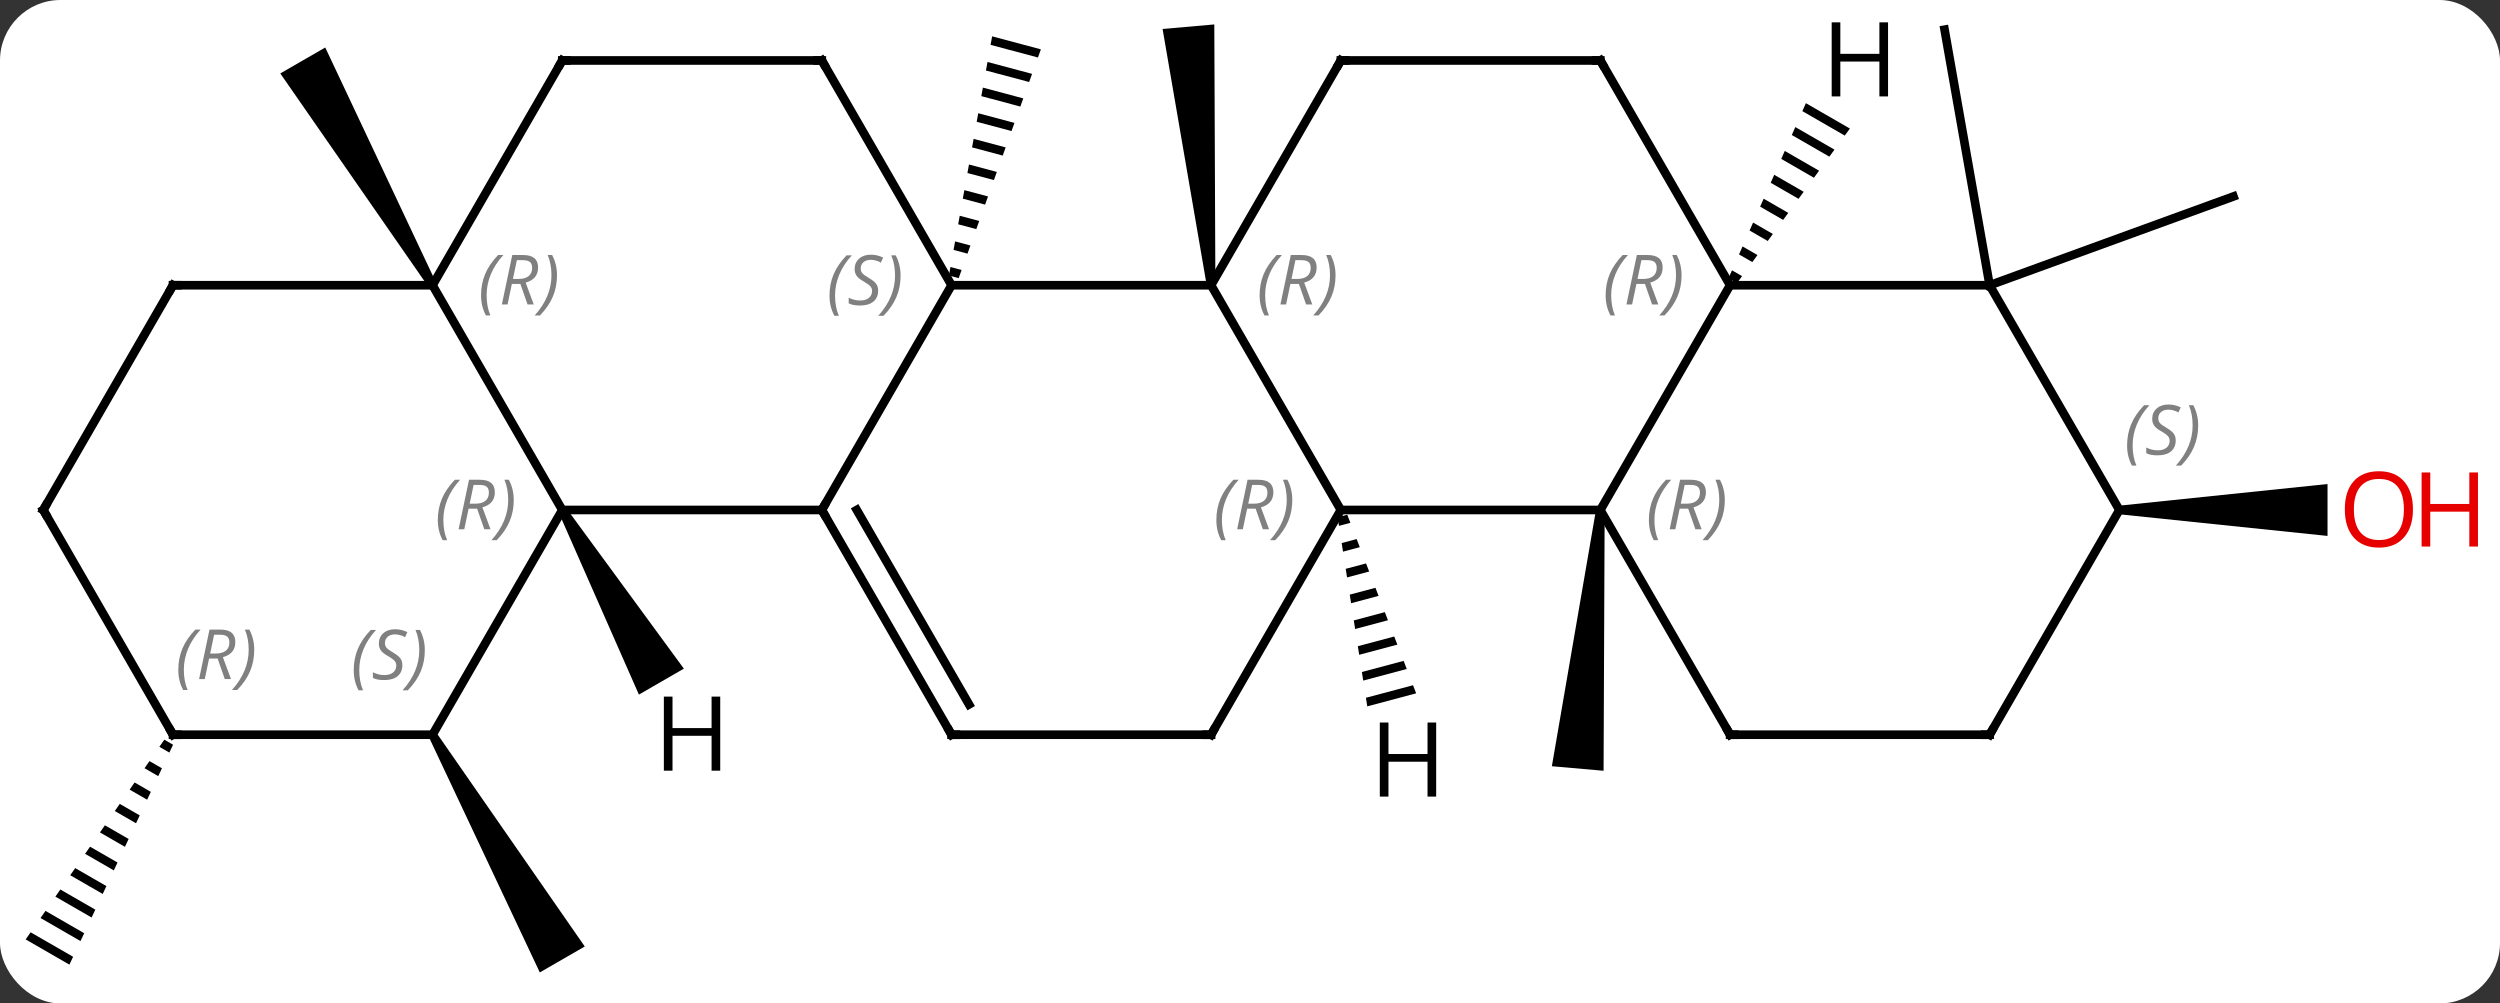 <svg width="289" viewBox="0 0 289 116" style="fill-opacity:1; color-rendering:auto; color-interpolation:auto; text-rendering:auto; stroke:black; stroke-linecap:square; stroke-miterlimit:10; shape-rendering:auto; stroke-opacity:1; fill:black; stroke-dasharray:none; font-weight:normal; stroke-width:1; font-family:'Open Sans'; font-style:normal; stroke-linejoin:miter; font-size:12; stroke-dashoffset:0; image-rendering:auto;" height="116" class="cas-substance-image" xmlns:xlink="http://www.w3.org/1999/xlink" xmlns="http://www.w3.org/2000/svg"><rect x="0" y="0" width="289" height="116" fill="#333333" stroke="none"/><svg class="cas-substance-single-component"><rect y="0" x="0" width="289" stroke="none" ry="7" rx="7" height="116" fill="white" class="cas-substance-group"/><svg y="0" x="0" width="289" viewBox="0 0 289 116" style="fill:black;" height="116" class="cas-substance-single-component-image"><svg><g><g transform="translate(140,57)" style="text-rendering:geometricPrecision; color-rendering:optimizeQuality; color-interpolation:linearRGB; stroke-linecap:butt; image-rendering:optimizeQuality;"><path style="stroke:none;" d="M0.498 -24.071 L-0.498 -23.983 L-5.605 -53.651 L0.373 -54.175 Z"/><path style="stroke:none;" d="M-25.311 -52.8 L-25.49 -51.812 L-25.49 -51.812 L-20.014 -50.351 L-20.014 -50.351 L-19.674 -51.295 L-19.674 -51.295 L-25.311 -52.8 ZM-25.846 -49.837 L-26.025 -48.849 L-26.025 -48.849 L-21.032 -47.517 L-21.032 -47.517 L-20.692 -48.461 L-20.692 -48.461 L-25.846 -49.837 ZM-26.381 -46.873 L-26.56 -45.886 L-26.56 -45.886 L-22.05 -44.682 L-22.05 -44.682 L-21.711 -45.627 L-21.711 -45.627 L-26.381 -46.873 ZM-26.916 -43.91 L-27.095 -42.923 L-27.095 -42.923 L-23.068 -41.848 L-23.068 -41.848 L-22.729 -42.793 L-22.729 -42.793 L-26.916 -43.91 ZM-27.451 -40.947 L-27.63 -39.96 L-24.086 -39.014 L-23.747 -39.959 L-23.747 -39.959 L-27.451 -40.947 ZM-27.986 -37.984 L-28.165 -36.997 L-28.165 -36.997 L-25.105 -36.18 L-24.765 -37.125 L-27.986 -37.984 ZM-28.521 -35.021 L-28.7 -34.034 L-28.7 -34.034 L-26.123 -33.346 L-26.123 -33.346 L-25.783 -34.291 L-25.783 -34.291 L-28.521 -35.021 ZM-29.056 -32.058 L-29.235 -31.071 L-29.235 -31.071 L-27.141 -30.512 L-27.141 -30.512 L-26.801 -31.457 L-26.801 -31.457 L-29.056 -32.058 ZM-29.591 -29.095 L-29.77 -28.108 L-29.77 -28.108 L-28.159 -27.678 L-28.159 -27.678 L-27.82 -28.622 L-27.82 -28.622 L-29.591 -29.095 ZM-30.126 -26.132 L-30.305 -25.145 L-30.305 -25.145 L-29.177 -24.844 L-29.177 -24.844 L-28.838 -25.788 L-28.838 -25.788 L-30.126 -26.132 Z"/><path style="stroke:none;" d="M44.502 1.909 L45.498 1.997 L45.373 32.101 L39.395 31.577 Z"/><path style="stroke:none;" d="M-89.567 -24.277 L-90.433 -23.777 L-107.598 -48.51 L-102.402 -51.51 Z"/><path style="stroke:none;" d="M-90.433 28.183 L-89.567 27.683 L-72.402 52.413 L-77.598 55.413 Z"/><line y2="-24.027" y1="-53.571" x2="90" x1="84.792" style="fill:none;"/><line y2="-24.027" y1="-34.29" x2="90" x1="118.191" style="fill:none;"/><path style="stroke:none;" d="M-121.005 28.508 L-121.578 29.332 L-120.423 29.998 L-119.995 29.09 L-119.995 29.09 L-121.005 28.508 ZM-122.722 30.982 L-123.295 31.806 L-121.707 32.722 L-121.278 31.814 L-122.722 30.982 ZM-124.44 33.455 L-125.012 34.28 L-122.99 35.446 L-122.99 35.446 L-122.562 34.538 L-122.562 34.538 L-124.44 33.455 ZM-126.157 35.929 L-126.729 36.754 L-126.729 36.754 L-124.274 38.17 L-123.846 37.262 L-123.846 37.262 L-126.157 35.929 ZM-127.874 38.403 L-128.446 39.228 L-125.558 40.893 L-125.13 39.986 L-127.874 38.403 ZM-129.591 40.877 L-130.163 41.702 L-126.842 43.617 L-126.414 42.709 L-126.414 42.709 L-129.591 40.877 ZM-131.308 43.351 L-131.881 44.176 L-128.126 46.341 L-127.698 45.433 L-127.698 45.433 L-131.308 43.351 ZM-133.025 45.825 L-133.598 46.65 L-133.598 46.65 L-129.41 49.065 L-128.982 48.157 L-128.982 48.157 L-133.025 45.825 ZM-134.742 48.299 L-135.315 49.123 L-130.694 51.788 L-130.266 50.88 L-134.742 48.299 ZM-136.46 50.773 L-137.032 51.597 L-137.032 51.597 L-131.977 54.512 L-131.977 54.512 L-131.549 53.604 L-136.46 50.773 Z"/><path style="stroke:none;" d="M105 2.453 L105 1.453 L129.062 -1.047 L129.062 4.953 Z"/><line y2="-24.027" y1="-24.027" x2="-30" x1="0" style="fill:none;"/><line y2="1.953" y1="-24.027" x2="15" x1="0" style="fill:none;"/><line y2="-50.01" y1="-24.027" x2="15" x1="0" style="fill:none;"/><line y2="1.953" y1="-24.027" x2="-45" x1="-30" style="fill:none;"/><line y2="-50.01" y1="-24.027" x2="-45" x1="-30" style="fill:none;"/><line y2="1.953" y1="1.953" x2="45" x1="15" style="fill:none;"/><line y2="27.933" y1="1.953" x2="0" x1="15" style="fill:none;"/><line y2="-50.01" y1="-50.01" x2="45" x1="15" style="fill:none;"/><line y2="1.953" y1="1.953" x2="-75" x1="-45" style="fill:none;"/><line y2="27.933" y1="1.953" x2="-30" x1="-45" style="fill:none;"/><line y2="24.433" y1="1.953" x2="-27.979" x1="-40.959" style="fill:none;"/><line y2="-50.01" y1="-50.01" x2="-75" x1="-45" style="fill:none;"/><line y2="-24.027" y1="1.953" x2="60" x1="45" style="fill:none;"/><line y2="27.933" y1="1.953" x2="60" x1="45" style="fill:none;"/><line y2="27.933" y1="27.933" x2="-30" x1="0" style="fill:none;"/><line y2="-24.027" y1="-50.01" x2="60" x1="45" style="fill:none;"/><line y2="-24.027" y1="1.953" x2="-90" x1="-75" style="fill:none;"/><line y2="27.933" y1="1.953" x2="-90" x1="-75" style="fill:none;"/><line y2="-24.027" y1="-50.01" x2="-90" x1="-75" style="fill:none;"/><line y2="-24.027" y1="-24.027" x2="90" x1="60" style="fill:none;"/><line y2="27.933" y1="27.933" x2="90" x1="60" style="fill:none;"/><line y2="-24.027" y1="-24.027" x2="-120" x1="-90" style="fill:none;"/><line y2="27.933" y1="27.933" x2="-120" x1="-90" style="fill:none;"/><line y2="1.953" y1="-24.027" x2="105" x1="90" style="fill:none;"/><line y2="1.953" y1="27.933" x2="105" x1="90" style="fill:none;"/><line y2="1.953" y1="-24.027" x2="-135" x1="-120" style="fill:none;"/><line y2="1.953" y1="27.933" x2="-135" x1="-120" style="fill:none;"/><path style="stroke:none;" d="M15.743 2.499 L14.629 2.796 L14.629 2.796 L14.785 3.79 L16.105 3.437 L15.743 2.499 ZM16.829 5.315 L15.096 5.777 L15.252 6.771 L17.191 6.253 L17.191 6.253 L16.829 5.315 ZM17.915 8.131 L15.564 8.758 L15.72 9.752 L15.72 9.752 L18.277 9.069 L17.915 8.131 ZM19.001 10.947 L16.031 11.739 L16.031 11.739 L16.187 12.733 L19.363 11.886 L19.001 10.947 ZM20.087 13.763 L16.498 14.72 L16.498 14.72 L16.654 15.714 L16.654 15.714 L20.449 14.701 L20.449 14.701 L20.087 13.763 ZM21.173 16.579 L16.966 17.701 L16.966 17.701 L17.122 18.695 L17.122 18.695 L21.535 17.518 L21.535 17.518 L21.173 16.579 ZM22.259 19.395 L17.433 20.683 L17.433 20.683 L17.589 21.676 L17.589 21.676 L22.621 20.334 L22.621 20.334 L22.259 19.395 ZM23.345 22.211 L17.901 23.664 L17.901 23.664 L18.056 24.657 L18.056 24.657 L23.707 23.15 L23.707 23.15 L23.345 22.211 Z"/><path style="stroke:none;" d="M-75.433 2.203 L-74.567 1.703 L-60.946 20.295 L-66.142 23.295 Z"/><path style="stroke:none;" d="M68.76 -45.073 L68.353 -44.153 L73.253 -41.327 L73.847 -42.139 L73.847 -42.139 L68.76 -45.073 ZM67.54 -42.312 L67.133 -41.392 L71.473 -38.89 L72.066 -39.702 L67.54 -42.312 ZM66.319 -39.552 L65.913 -38.632 L65.913 -38.632 L69.692 -36.452 L70.286 -37.265 L66.319 -39.552 ZM65.099 -36.792 L64.692 -35.871 L67.912 -34.015 L67.912 -34.015 L68.505 -34.828 L65.099 -36.792 ZM63.879 -34.031 L63.472 -33.111 L66.131 -31.578 L66.131 -31.578 L66.725 -32.39 L66.725 -32.39 L63.879 -34.031 ZM62.659 -31.271 L62.252 -30.351 L64.351 -29.14 L64.944 -29.953 L64.944 -29.953 L62.659 -31.271 ZM61.438 -28.511 L61.032 -27.59 L62.571 -26.703 L63.164 -27.516 L63.164 -27.516 L61.438 -28.511 ZM60.218 -25.75 L59.812 -24.83 L59.812 -24.83 L60.79 -24.266 L61.384 -25.078 L60.218 -25.75 Z"/></g><g transform="translate(140,57)" style="fill:rgb(230,0,0); text-rendering:geometricPrecision; color-rendering:optimizeQuality; image-rendering:optimizeQuality; font-family:'Open Sans'; stroke:rgb(230,0,0); color-interpolation:linearRGB;"><path style="stroke:none;" d="M138.938 1.883 Q138.938 3.945 137.898 5.125 Q136.859 6.305 135.016 6.305 Q133.125 6.305 132.094 5.141 Q131.062 3.976 131.062 1.867 Q131.062 -0.227 132.094 -1.375 Q133.125 -2.524 135.016 -2.524 Q136.875 -2.524 137.906 -1.352 Q138.938 -0.18 138.938 1.883 ZM132.109 1.883 Q132.109 3.617 132.852 4.523 Q133.594 5.43 135.016 5.43 Q136.438 5.43 137.164 4.531 Q137.891 3.633 137.891 1.883 Q137.891 0.148 137.164 -0.742 Q136.438 -1.633 135.016 -1.633 Q133.594 -1.633 132.852 -0.735 Q132.109 0.164 132.109 1.883 Z"/><path style="stroke:none;" d="M146.453 6.18 L145.453 6.18 L145.453 2.148 L140.938 2.148 L140.938 6.18 L139.938 6.18 L139.938 -2.383 L140.938 -2.383 L140.938 1.258 L145.453 1.258 L145.453 -2.383 L146.453 -2.383 L146.453 6.18 Z"/></g><g transform="translate(140,57)" style="font-size:8.4px; fill:gray; text-rendering:geometricPrecision; image-rendering:optimizeQuality; color-rendering:optimizeQuality; font-family:'Open Sans'; font-style:italic; stroke:gray; color-interpolation:linearRGB;"><path style="stroke:none;" d="M5.611 -22.863 Q5.611 -24.191 6.08 -25.316 Q6.549 -26.441 7.58 -27.519 L8.19 -27.519 Q7.221 -26.457 6.736 -25.285 Q6.252 -24.113 6.252 -22.879 Q6.252 -21.551 6.689 -20.535 L6.174 -20.535 Q5.611 -21.566 5.611 -22.863 ZM9.171 -24.176 L8.671 -21.801 L8.015 -21.801 L9.218 -27.519 L10.468 -27.519 Q12.203 -27.519 12.203 -26.082 Q12.203 -24.723 10.765 -24.332 L11.703 -21.801 L10.984 -21.801 L10.156 -24.176 L9.171 -24.176 ZM9.749 -26.926 Q9.359 -25.004 9.296 -24.754 L9.953 -24.754 Q10.703 -24.754 11.109 -25.082 Q11.515 -25.41 11.515 -26.035 Q11.515 -26.504 11.257 -26.715 Q10.999 -26.926 10.406 -26.926 L9.749 -26.926 ZM14.389 -25.176 Q14.389 -23.848 13.912 -22.715 Q13.435 -21.582 12.42 -20.535 L11.81 -20.535 Q13.748 -22.691 13.748 -25.176 Q13.748 -26.504 13.31 -27.519 L13.826 -27.519 Q14.389 -26.457 14.389 -25.176 Z"/><path style="stroke:none;" d="M-44.108 -22.824 Q-44.108 -24.152 -43.64 -25.277 Q-43.171 -26.402 -42.14 -27.48 L-41.53 -27.48 Q-42.499 -26.418 -42.983 -25.246 Q-43.468 -24.074 -43.468 -22.84 Q-43.468 -21.512 -43.03 -20.496 L-43.546 -20.496 Q-44.108 -21.527 -44.108 -22.824 ZM-38.486 -23.418 Q-38.486 -22.59 -39.033 -22.137 Q-39.58 -21.683 -40.58 -21.683 Q-40.986 -21.683 -41.298 -21.738 Q-41.611 -21.793 -41.892 -21.933 L-41.892 -22.59 Q-41.267 -22.262 -40.564 -22.262 Q-39.939 -22.262 -39.564 -22.558 Q-39.189 -22.855 -39.189 -23.371 Q-39.189 -23.683 -39.392 -23.91 Q-39.595 -24.137 -40.158 -24.465 Q-40.752 -24.793 -40.978 -25.121 Q-41.205 -25.449 -41.205 -25.902 Q-41.205 -26.637 -40.689 -27.098 Q-40.173 -27.558 -39.33 -27.558 Q-38.955 -27.558 -38.619 -27.48 Q-38.283 -27.402 -37.908 -27.23 L-38.173 -26.637 Q-38.423 -26.793 -38.744 -26.879 Q-39.064 -26.965 -39.33 -26.965 Q-39.861 -26.965 -40.181 -26.691 Q-40.502 -26.418 -40.502 -25.949 Q-40.502 -25.746 -40.431 -25.598 Q-40.361 -25.449 -40.22 -25.316 Q-40.08 -25.183 -39.658 -24.933 Q-39.095 -24.59 -38.892 -24.394 Q-38.689 -24.199 -38.587 -23.965 Q-38.486 -23.73 -38.486 -23.418 ZM-35.892 -25.137 Q-35.892 -23.808 -36.368 -22.676 Q-36.845 -21.543 -37.86 -20.496 L-38.47 -20.496 Q-36.532 -22.652 -36.532 -25.137 Q-36.532 -26.465 -36.97 -27.48 L-36.454 -27.48 Q-35.892 -26.418 -35.892 -25.137 Z"/><path style="stroke:none;" d="M0.611 3.117 Q0.611 1.789 1.08 0.664 Q1.549 -0.461 2.58 -1.539 L3.189 -1.539 Q2.221 -0.477 1.736 0.695 Q1.252 1.867 1.252 3.101 Q1.252 4.43 1.69 5.445 L1.174 5.445 Q0.611 4.414 0.611 3.117 ZM4.171 1.805 L3.671 4.18 L3.015 4.18 L4.218 -1.539 L5.468 -1.539 Q7.203 -1.539 7.203 -0.102 Q7.203 1.258 5.765 1.648 L6.703 4.18 L5.984 4.18 L5.156 1.805 L4.171 1.805 ZM4.75 -0.945 Q4.359 0.976 4.296 1.226 L4.953 1.226 Q5.703 1.226 6.109 0.898 Q6.515 0.57 6.515 -0.055 Q6.515 -0.524 6.257 -0.735 Q6 -0.945 5.406 -0.945 L4.75 -0.945 ZM9.389 0.805 Q9.389 2.133 8.912 3.265 Q8.435 4.398 7.42 5.445 L6.811 5.445 Q8.748 3.289 8.748 0.805 Q8.748 -0.524 8.31 -1.539 L8.826 -1.539 Q9.389 -0.477 9.389 0.805 Z"/></g><g transform="translate(140,57)" style="stroke-linecap:butt; font-size:8.4px; text-rendering:geometricPrecision; image-rendering:optimizeQuality; color-rendering:optimizeQuality; font-family:'Open Sans'; font-style:italic; color-interpolation:linearRGB; stroke-miterlimit:5;"><path style="fill:none;" d="M14.75 -49.577 L15 -50.01 L15.5 -50.01"/><path style="fill:none;" d="M-44.75 2.386 L-45 1.953 L-44.75 1.52"/><path style="fill:none;" d="M-44.75 -49.577 L-45 -50.01 L-45.5 -50.01"/><path style="fill:gray; stroke:none;" d="M50.611 3.117 Q50.611 1.789 51.08 0.664 Q51.549 -0.461 52.58 -1.539 L53.19 -1.539 Q52.221 -0.477 51.736 0.695 Q51.252 1.867 51.252 3.101 Q51.252 4.43 51.69 5.445 L51.174 5.445 Q50.611 4.414 50.611 3.117 ZM54.171 1.805 L53.671 4.18 L53.015 4.18 L54.218 -1.539 L55.468 -1.539 Q57.203 -1.539 57.203 -0.102 Q57.203 1.258 55.765 1.648 L56.703 4.18 L55.984 4.18 L55.156 1.805 L54.171 1.805 ZM54.749 -0.945 Q54.359 0.976 54.296 1.226 L54.953 1.226 Q55.703 1.226 56.109 0.898 Q56.515 0.57 56.515 -0.055 Q56.515 -0.524 56.257 -0.735 Q55.999 -0.945 55.406 -0.945 L54.749 -0.945 ZM59.389 0.805 Q59.389 2.133 58.912 3.265 Q58.435 4.398 57.42 5.445 L56.81 5.445 Q58.748 3.289 58.748 0.805 Q58.748 -0.524 58.31 -1.539 L58.826 -1.539 Q59.389 -0.477 59.389 0.805 Z"/><path style="fill:none;" d="M0.25 27.5 L0 27.933 L-0.5 27.933"/><path style="fill:none;" d="M44.5 -50.01 L45 -50.01 L45.25 -49.577"/><path style="fill:gray; stroke:none;" d="M-89.389 3.117 Q-89.389 1.789 -88.92 0.664 Q-88.451 -0.461 -87.42 -1.539 L-86.811 -1.539 Q-87.779 -0.477 -88.264 0.695 Q-88.748 1.867 -88.748 3.101 Q-88.748 4.43 -88.311 5.445 L-88.826 5.445 Q-89.389 4.414 -89.389 3.117 ZM-85.829 1.805 L-86.329 4.18 L-86.985 4.18 L-85.782 -1.539 L-84.532 -1.539 Q-82.797 -1.539 -82.797 -0.102 Q-82.797 1.258 -84.235 1.648 L-83.297 4.18 L-84.016 4.18 L-84.844 1.805 L-85.829 1.805 ZM-85.251 -0.945 Q-85.641 0.976 -85.704 1.226 L-85.047 1.226 Q-84.297 1.226 -83.891 0.898 Q-83.485 0.57 -83.485 -0.055 Q-83.485 -0.524 -83.743 -0.735 Q-84.001 -0.945 -84.594 -0.945 L-85.251 -0.945 ZM-80.611 0.805 Q-80.611 2.133 -81.088 3.265 Q-81.564 4.398 -82.58 5.445 L-83.189 5.445 Q-81.252 3.289 -81.252 0.805 Q-81.252 -0.524 -81.689 -1.539 L-81.174 -1.539 Q-80.611 -0.477 -80.611 0.805 Z"/><path style="fill:none;" d="M-30.25 27.5 L-30 27.933 L-29.5 27.933"/><path style="fill:none;" d="M-74.5 -50.01 L-75 -50.01 L-75.25 -49.577"/><path style="fill:gray; stroke:none;" d="M45.611 -22.863 Q45.611 -24.191 46.08 -25.316 Q46.549 -26.441 47.58 -27.519 L48.19 -27.519 Q47.221 -26.457 46.736 -25.285 Q46.252 -24.113 46.252 -22.879 Q46.252 -21.551 46.69 -20.535 L46.174 -20.535 Q45.611 -21.566 45.611 -22.863 ZM49.171 -24.176 L48.671 -21.801 L48.015 -21.801 L49.218 -27.519 L50.468 -27.519 Q52.203 -27.519 52.203 -26.082 Q52.203 -24.723 50.765 -24.332 L51.703 -21.801 L50.984 -21.801 L50.156 -24.176 L49.171 -24.176 ZM49.749 -26.926 Q49.359 -25.004 49.296 -24.754 L49.953 -24.754 Q50.703 -24.754 51.109 -25.082 Q51.515 -25.41 51.515 -26.035 Q51.515 -26.504 51.257 -26.715 Q50.999 -26.926 50.406 -26.926 L49.749 -26.926 ZM54.389 -25.176 Q54.389 -23.848 53.912 -22.715 Q53.435 -21.582 52.42 -20.535 L51.81 -20.535 Q53.748 -22.691 53.748 -25.176 Q53.748 -26.504 53.31 -27.519 L53.826 -27.519 Q54.389 -26.457 54.389 -25.176 Z"/><path style="fill:none;" d="M59.75 27.5 L60 27.933 L60.5 27.933"/><path style="fill:gray; stroke:none;" d="M-84.389 -22.863 Q-84.389 -24.191 -83.92 -25.316 Q-83.451 -26.441 -82.42 -27.519 L-81.811 -27.519 Q-82.779 -26.457 -83.264 -25.285 Q-83.748 -24.113 -83.748 -22.879 Q-83.748 -21.551 -83.311 -20.535 L-83.826 -20.535 Q-84.389 -21.566 -84.389 -22.863 ZM-80.829 -24.176 L-81.329 -21.801 L-81.985 -21.801 L-80.782 -27.519 L-79.532 -27.519 Q-77.797 -27.519 -77.797 -26.082 Q-77.797 -24.723 -79.235 -24.332 L-78.297 -21.801 L-79.016 -21.801 L-79.844 -24.176 L-80.829 -24.176 ZM-80.251 -26.926 Q-80.641 -25.004 -80.704 -24.754 L-80.047 -24.754 Q-79.297 -24.754 -78.891 -25.082 Q-78.485 -25.41 -78.485 -26.035 Q-78.485 -26.504 -78.743 -26.715 Q-79.001 -26.926 -79.594 -26.926 L-80.251 -26.926 ZM-75.611 -25.176 Q-75.611 -23.848 -76.088 -22.715 Q-76.564 -21.582 -77.58 -20.535 L-78.189 -20.535 Q-76.252 -22.691 -76.252 -25.176 Q-76.252 -26.504 -76.689 -27.519 L-76.174 -27.519 Q-75.611 -26.457 -75.611 -25.176 Z"/><path style="fill:gray; stroke:none;" d="M-99.108 20.476 Q-99.108 19.148 -98.639 18.023 Q-98.171 16.898 -97.139 15.819 L-96.53 15.819 Q-97.499 16.882 -97.983 18.054 Q-98.468 19.226 -98.468 20.46 Q-98.468 21.788 -98.03 22.804 L-98.546 22.804 Q-99.108 21.773 -99.108 20.476 ZM-93.486 19.882 Q-93.486 20.71 -94.033 21.163 Q-94.579 21.616 -95.579 21.616 Q-95.986 21.616 -96.298 21.562 Q-96.611 21.507 -96.892 21.366 L-96.892 20.71 Q-96.267 21.038 -95.564 21.038 Q-94.939 21.038 -94.564 20.741 Q-94.189 20.445 -94.189 19.929 Q-94.189 19.616 -94.392 19.39 Q-94.595 19.163 -95.158 18.835 Q-95.751 18.507 -95.978 18.179 Q-96.204 17.851 -96.204 17.398 Q-96.204 16.663 -95.689 16.202 Q-95.173 15.741 -94.329 15.741 Q-93.954 15.741 -93.619 15.819 Q-93.283 15.898 -92.908 16.07 L-93.173 16.663 Q-93.423 16.507 -93.744 16.421 Q-94.064 16.335 -94.329 16.335 Q-94.861 16.335 -95.181 16.609 Q-95.501 16.882 -95.501 17.351 Q-95.501 17.554 -95.431 17.702 Q-95.361 17.851 -95.22 17.984 Q-95.079 18.116 -94.658 18.366 Q-94.095 18.71 -93.892 18.905 Q-93.689 19.101 -93.587 19.335 Q-93.486 19.57 -93.486 19.882 ZM-90.891 18.163 Q-90.891 19.491 -91.368 20.624 Q-91.844 21.757 -92.86 22.804 L-93.469 22.804 Q-91.532 20.648 -91.532 18.163 Q-91.532 16.835 -91.969 15.819 L-91.454 15.819 Q-90.891 16.882 -90.891 18.163 Z"/><path style="fill:none;" d="M89.5 27.933 L90 27.933 L90.25 27.5"/><path style="fill:none;" d="M-119.5 -24.027 L-120 -24.027 L-120.25 -23.594"/><path style="fill:none;" d="M-119.5 27.933 L-120 27.933 L-120.25 27.5"/><path style="fill:gray; stroke:none;" d="M-119.388 20.437 Q-119.388 19.109 -118.92 17.984 Q-118.451 16.859 -117.42 15.781 L-116.81 15.781 Q-117.779 16.843 -118.263 18.015 Q-118.748 19.187 -118.748 20.421 Q-118.748 21.749 -118.31 22.765 L-118.826 22.765 Q-119.388 21.734 -119.388 20.437 ZM-115.829 19.124 L-116.329 21.499 L-116.985 21.499 L-115.782 15.781 L-114.532 15.781 Q-112.797 15.781 -112.797 17.218 Q-112.797 18.578 -114.235 18.968 L-113.297 21.499 L-114.016 21.499 L-114.844 19.124 L-115.829 19.124 ZM-115.25 16.374 Q-115.641 18.296 -115.704 18.546 L-115.047 18.546 Q-114.297 18.546 -113.891 18.218 Q-113.485 17.89 -113.485 17.265 Q-113.485 16.796 -113.743 16.585 Q-114 16.374 -114.594 16.374 L-115.25 16.374 ZM-110.611 18.124 Q-110.611 19.453 -111.088 20.585 Q-111.564 21.718 -112.58 22.765 L-113.189 22.765 Q-111.252 20.609 -111.252 18.124 Q-111.252 16.796 -111.689 15.781 L-111.174 15.781 Q-110.611 16.843 -110.611 18.124 Z"/><path style="fill:gray; stroke:none;" d="M105.892 -5.504 Q105.892 -6.832 106.36 -7.957 Q106.829 -9.082 107.86 -10.16 L108.47 -10.16 Q107.501 -9.098 107.017 -7.926 Q106.532 -6.754 106.532 -5.52 Q106.532 -4.192 106.97 -3.176 L106.454 -3.176 Q105.892 -4.207 105.892 -5.504 ZM111.514 -6.098 Q111.514 -5.27 110.967 -4.817 Q110.42 -4.363 109.42 -4.363 Q109.014 -4.363 108.702 -4.418 Q108.389 -4.473 108.108 -4.613 L108.108 -5.27 Q108.733 -4.942 109.436 -4.942 Q110.061 -4.942 110.436 -5.238 Q110.811 -5.535 110.811 -6.051 Q110.811 -6.363 110.608 -6.59 Q110.405 -6.817 109.842 -7.145 Q109.249 -7.473 109.022 -7.801 Q108.795 -8.129 108.795 -8.582 Q108.795 -9.317 109.311 -9.777 Q109.827 -10.238 110.67 -10.238 Q111.045 -10.238 111.381 -10.16 Q111.717 -10.082 112.092 -9.91 L111.827 -9.317 Q111.577 -9.473 111.256 -9.559 Q110.936 -9.645 110.67 -9.645 Q110.139 -9.645 109.819 -9.371 Q109.499 -9.098 109.499 -8.629 Q109.499 -8.426 109.569 -8.277 Q109.639 -8.129 109.78 -7.996 Q109.92 -7.863 110.342 -7.613 Q110.905 -7.27 111.108 -7.074 Q111.311 -6.879 111.413 -6.645 Q111.514 -6.41 111.514 -6.098 ZM114.109 -7.817 Q114.109 -6.488 113.632 -5.356 Q113.156 -4.223 112.14 -3.176 L111.531 -3.176 Q113.468 -5.332 113.468 -7.817 Q113.468 -9.145 113.031 -10.16 L113.546 -10.16 Q114.109 -9.098 114.109 -7.817 Z"/><path style="fill:none;" d="M-134.75 1.52 L-135 1.953 L-134.75 2.386"/><path style="stroke:none;" d="M26.022 35.086 L25.022 35.086 L25.022 31.055 L20.506 31.055 L20.506 35.086 L19.506 35.086 L19.506 26.524 L20.506 26.524 L20.506 30.164 L25.022 30.164 L25.022 26.524 L26.022 26.524 L26.022 35.086 Z"/><path style="stroke:none;" d="M-56.742 32.089 L-57.742 32.089 L-57.742 28.058 L-62.258 28.058 L-62.258 32.089 L-63.258 32.089 L-63.258 23.527 L-62.258 23.527 L-62.258 27.167 L-57.742 27.167 L-57.742 23.527 L-56.742 23.527 L-56.742 32.089 Z"/><path style="stroke:none;" d="M78.258 -45.854 L77.258 -45.854 L77.258 -49.885 L72.742 -49.885 L72.742 -45.854 L71.742 -45.854 L71.742 -54.416 L72.742 -54.416 L72.742 -50.776 L77.258 -50.776 L77.258 -54.416 L78.258 -54.416 L78.258 -45.854 Z"/></g></g></svg></svg></svg></svg>